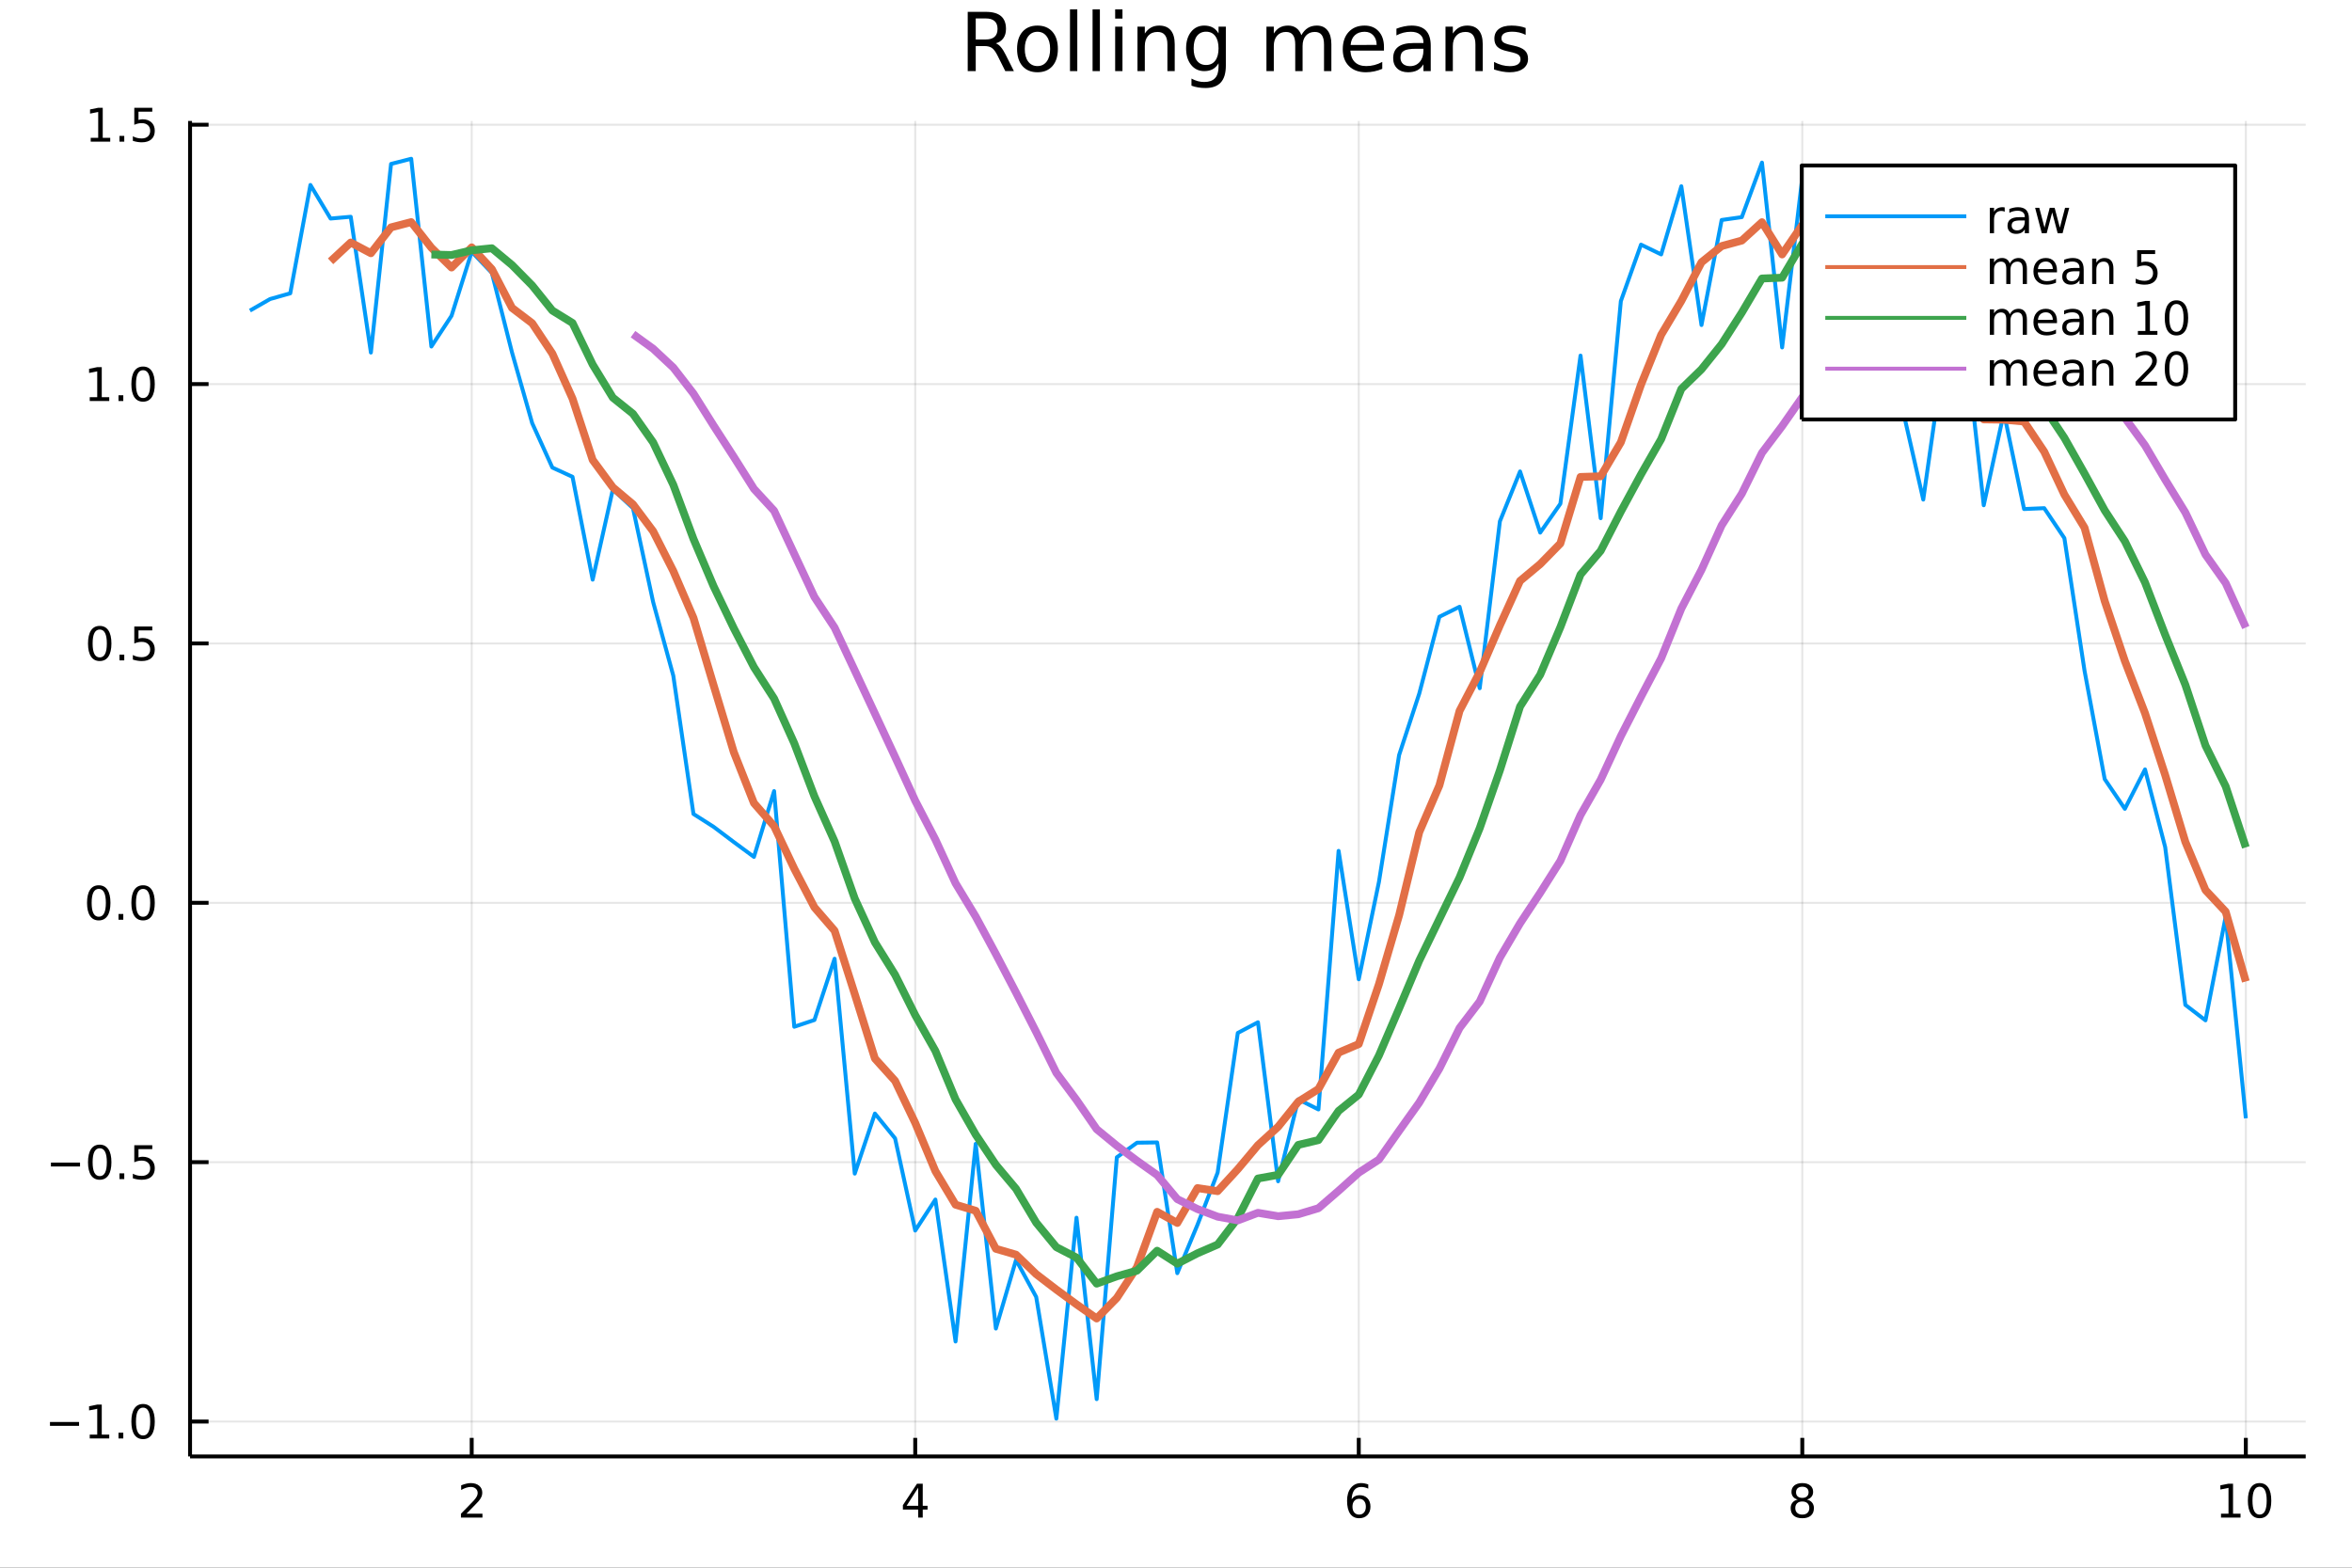 <?xml version="1.0" encoding="utf-8"?>
<svg xmlns="http://www.w3.org/2000/svg" xmlns:xlink="http://www.w3.org/1999/xlink" width="600" height="400" viewBox="0 0 2400 1600">
<rect x="0" y="0" width="2400" height="1600" fill="#333333" stroke="none"/>
<defs>
  <clipPath id="clip650">
    <rect x="0" y="0" width="2400" height="1600"/>
  </clipPath>
</defs>
<path clip-path="url(#clip650)" d="
M0 1600 L2400 1600 L2400 0 L0 0  Z
  " fill="#ffffff" fill-rule="evenodd" fill-opacity="1"/>
<defs>
  <clipPath id="clip651">
    <rect x="480" y="0" width="1681" height="1600"/>
  </clipPath>
</defs>
<path clip-path="url(#clip650)" d="
M193.936 1486.45 L2352.76 1486.45 L2352.76 123.472 L193.936 123.472  Z
  " fill="#ffffff" fill-rule="evenodd" fill-opacity="1"/>
<defs>
  <clipPath id="clip652">
    <rect x="193" y="123" width="2160" height="1364"/>
  </clipPath>
</defs>
<polyline clip-path="url(#clip652)" style="stroke:#000000; stroke-linecap:butt; stroke-linejoin:round; stroke-width:2; stroke-opacity:0.1; fill:none" points="
  481.326,1486.45 481.326,123.472 
  "/>
<polyline clip-path="url(#clip652)" style="stroke:#000000; stroke-linecap:butt; stroke-linejoin:round; stroke-width:2; stroke-opacity:0.1; fill:none" points="
  933.909,1486.45 933.909,123.472 
  "/>
<polyline clip-path="url(#clip652)" style="stroke:#000000; stroke-linecap:butt; stroke-linejoin:round; stroke-width:2; stroke-opacity:0.1; fill:none" points="
  1386.49,1486.45 1386.49,123.472 
  "/>
<polyline clip-path="url(#clip652)" style="stroke:#000000; stroke-linecap:butt; stroke-linejoin:round; stroke-width:2; stroke-opacity:0.1; fill:none" points="
  1839.07,1486.45 1839.07,123.472 
  "/>
<polyline clip-path="url(#clip652)" style="stroke:#000000; stroke-linecap:butt; stroke-linejoin:round; stroke-width:2; stroke-opacity:0.1; fill:none" points="
  2291.66,1486.45 2291.66,123.472 
  "/>
<polyline clip-path="url(#clip650)" style="stroke:#000000; stroke-linecap:butt; stroke-linejoin:round; stroke-width:4; stroke-opacity:1; fill:none" points="
  193.936,1486.45 2352.76,1486.45 
  "/>
<polyline clip-path="url(#clip650)" style="stroke:#000000; stroke-linecap:butt; stroke-linejoin:round; stroke-width:4; stroke-opacity:1; fill:none" points="
  481.326,1486.45 481.326,1467.55 
  "/>
<polyline clip-path="url(#clip650)" style="stroke:#000000; stroke-linecap:butt; stroke-linejoin:round; stroke-width:4; stroke-opacity:1; fill:none" points="
  933.909,1486.45 933.909,1467.55 
  "/>
<polyline clip-path="url(#clip650)" style="stroke:#000000; stroke-linecap:butt; stroke-linejoin:round; stroke-width:4; stroke-opacity:1; fill:none" points="
  1386.49,1486.45 1386.49,1467.55 
  "/>
<polyline clip-path="url(#clip650)" style="stroke:#000000; stroke-linecap:butt; stroke-linejoin:round; stroke-width:4; stroke-opacity:1; fill:none" points="
  1839.07,1486.45 1839.07,1467.55 
  "/>
<polyline clip-path="url(#clip650)" style="stroke:#000000; stroke-linecap:butt; stroke-linejoin:round; stroke-width:4; stroke-opacity:1; fill:none" points="
  2291.66,1486.45 2291.66,1467.55 
  "/>
<path clip-path="url(#clip650)" d="M475.979 1544.91 L492.298 1544.91 L492.298 1548.85 L470.354 1548.85 L470.354 1544.91 Q473.016 1542.16 477.599 1537.53 Q482.206 1532.88 483.386 1531.53 Q485.632 1529.01 486.511 1527.27 Q487.414 1525.51 487.414 1523.82 Q487.414 1521.07 485.47 1519.33 Q483.548 1517.6 480.446 1517.6 Q478.247 1517.6 475.794 1518.36 Q473.363 1519.13 470.585 1520.68 L470.585 1515.95 Q473.409 1514.82 475.863 1514.24 Q478.317 1513.66 480.354 1513.66 Q485.724 1513.66 488.919 1516.35 Q492.113 1519.03 492.113 1523.52 Q492.113 1525.65 491.303 1527.57 Q490.516 1529.47 488.409 1532.07 Q487.831 1532.74 484.729 1535.95 Q481.627 1539.15 475.979 1544.91 Z" fill="#000000" fill-rule="evenodd" fill-opacity="1" /><path clip-path="url(#clip650)" d="M936.918 1518.36 L925.113 1536.81 L936.918 1536.81 L936.918 1518.36 M935.691 1514.29 L941.571 1514.29 L941.571 1536.81 L946.501 1536.81 L946.501 1540.7 L941.571 1540.7 L941.571 1548.85 L936.918 1548.85 L936.918 1540.7 L921.316 1540.7 L921.316 1536.19 L935.691 1514.29 Z" fill="#000000" fill-rule="evenodd" fill-opacity="1" /><path clip-path="url(#clip650)" d="M1386.9 1529.7 Q1383.75 1529.7 1381.9 1531.86 Q1380.07 1534.01 1380.07 1537.76 Q1380.07 1541.49 1381.9 1543.66 Q1383.75 1545.82 1386.9 1545.82 Q1390.04 1545.82 1391.87 1543.66 Q1393.73 1541.49 1393.73 1537.76 Q1393.73 1534.01 1391.87 1531.86 Q1390.04 1529.7 1386.9 1529.7 M1396.18 1515.05 L1396.18 1519.31 Q1394.42 1518.48 1392.61 1518.04 Q1390.83 1517.6 1389.07 1517.6 Q1384.44 1517.6 1381.99 1520.72 Q1379.56 1523.85 1379.21 1530.17 Q1380.58 1528.15 1382.64 1527.09 Q1384.7 1526 1387.17 1526 Q1392.38 1526 1395.39 1529.17 Q1398.42 1532.32 1398.42 1537.76 Q1398.42 1543.08 1395.28 1546.3 Q1392.13 1549.52 1386.9 1549.52 Q1380.9 1549.52 1377.73 1544.94 Q1374.56 1540.33 1374.56 1531.6 Q1374.56 1523.41 1378.45 1518.55 Q1382.34 1513.66 1388.89 1513.66 Q1390.65 1513.66 1392.43 1514.01 Q1394.23 1514.36 1396.18 1515.05 Z" fill="#000000" fill-rule="evenodd" fill-opacity="1" /><path clip-path="url(#clip650)" d="M1839.07 1532.44 Q1835.74 1532.44 1833.82 1534.22 Q1831.92 1536 1831.92 1539.13 Q1831.92 1542.25 1833.82 1544.03 Q1835.74 1545.82 1839.07 1545.82 Q1842.41 1545.82 1844.33 1544.03 Q1846.25 1542.23 1846.25 1539.13 Q1846.25 1536 1844.33 1534.22 Q1842.43 1532.44 1839.07 1532.44 M1834.4 1530.45 Q1831.39 1529.7 1829.7 1527.64 Q1828.03 1525.58 1828.03 1522.62 Q1828.03 1518.48 1830.97 1516.07 Q1833.94 1513.66 1839.07 1513.66 Q1844.24 1513.66 1847.18 1516.07 Q1850.12 1518.48 1850.12 1522.62 Q1850.12 1525.58 1848.43 1527.64 Q1846.76 1529.7 1843.77 1530.45 Q1847.15 1531.23 1849.03 1533.52 Q1850.93 1535.82 1850.93 1539.13 Q1850.93 1544.15 1847.85 1546.83 Q1844.79 1549.52 1839.07 1549.52 Q1833.36 1549.52 1830.28 1546.83 Q1827.22 1544.15 1827.22 1539.13 Q1827.22 1535.82 1829.12 1533.52 Q1831.02 1531.23 1834.4 1530.45 M1832.69 1523.06 Q1832.69 1525.75 1834.35 1527.25 Q1836.04 1528.76 1839.07 1528.76 Q1842.08 1528.76 1843.77 1527.25 Q1845.49 1525.75 1845.49 1523.06 Q1845.49 1520.38 1843.77 1518.87 Q1842.08 1517.37 1839.07 1517.37 Q1836.04 1517.37 1834.35 1518.87 Q1832.69 1520.38 1832.69 1523.06 Z" fill="#000000" fill-rule="evenodd" fill-opacity="1" /><path clip-path="url(#clip650)" d="M2266.34 1544.91 L2273.98 1544.91 L2273.98 1518.55 L2265.67 1520.21 L2265.67 1515.95 L2273.94 1514.29 L2278.61 1514.29 L2278.61 1544.91 L2286.25 1544.91 L2286.25 1548.85 L2266.34 1548.85 L2266.34 1544.91 Z" fill="#000000" fill-rule="evenodd" fill-opacity="1" /><path clip-path="url(#clip650)" d="M2305.7 1517.37 Q2302.09 1517.37 2300.26 1520.93 Q2298.45 1524.47 2298.45 1531.6 Q2298.45 1538.71 2300.26 1542.27 Q2302.09 1545.82 2305.7 1545.82 Q2309.33 1545.82 2311.14 1542.27 Q2312.96 1538.71 2312.96 1531.6 Q2312.96 1524.47 2311.14 1520.93 Q2309.33 1517.37 2305.7 1517.37 M2305.7 1513.66 Q2311.51 1513.66 2314.56 1518.27 Q2317.64 1522.85 2317.64 1531.6 Q2317.64 1540.33 2314.56 1544.94 Q2311.51 1549.52 2305.7 1549.52 Q2299.89 1549.52 2296.81 1544.94 Q2293.75 1540.33 2293.75 1531.6 Q2293.75 1522.85 2296.81 1518.27 Q2299.89 1513.66 2305.7 1513.66 Z" fill="#000000" fill-rule="evenodd" fill-opacity="1" /><polyline clip-path="url(#clip652)" style="stroke:#000000; stroke-linecap:butt; stroke-linejoin:round; stroke-width:2; stroke-opacity:0.1; fill:none" points="
  193.936,1450.84 2352.76,1450.84 
  "/>
<polyline clip-path="url(#clip652)" style="stroke:#000000; stroke-linecap:butt; stroke-linejoin:round; stroke-width:2; stroke-opacity:0.1; fill:none" points="
  193.936,1186.13 2352.76,1186.13 
  "/>
<polyline clip-path="url(#clip652)" style="stroke:#000000; stroke-linecap:butt; stroke-linejoin:round; stroke-width:2; stroke-opacity:0.1; fill:none" points="
  193.936,921.425 2352.76,921.425 
  "/>
<polyline clip-path="url(#clip652)" style="stroke:#000000; stroke-linecap:butt; stroke-linejoin:round; stroke-width:2; stroke-opacity:0.1; fill:none" points="
  193.936,656.717 2352.76,656.717 
  "/>
<polyline clip-path="url(#clip652)" style="stroke:#000000; stroke-linecap:butt; stroke-linejoin:round; stroke-width:2; stroke-opacity:0.1; fill:none" points="
  193.936,392.009 2352.76,392.009 
  "/>
<polyline clip-path="url(#clip652)" style="stroke:#000000; stroke-linecap:butt; stroke-linejoin:round; stroke-width:2; stroke-opacity:0.1; fill:none" points="
  193.936,127.301 2352.76,127.301 
  "/>
<polyline clip-path="url(#clip650)" style="stroke:#000000; stroke-linecap:butt; stroke-linejoin:round; stroke-width:4; stroke-opacity:1; fill:none" points="
  193.936,1486.45 193.936,123.472 
  "/>
<polyline clip-path="url(#clip650)" style="stroke:#000000; stroke-linecap:butt; stroke-linejoin:round; stroke-width:4; stroke-opacity:1; fill:none" points="
  193.936,1450.84 212.834,1450.84 
  "/>
<polyline clip-path="url(#clip650)" style="stroke:#000000; stroke-linecap:butt; stroke-linejoin:round; stroke-width:4; stroke-opacity:1; fill:none" points="
  193.936,1186.13 212.834,1186.13 
  "/>
<polyline clip-path="url(#clip650)" style="stroke:#000000; stroke-linecap:butt; stroke-linejoin:round; stroke-width:4; stroke-opacity:1; fill:none" points="
  193.936,921.425 212.834,921.425 
  "/>
<polyline clip-path="url(#clip650)" style="stroke:#000000; stroke-linecap:butt; stroke-linejoin:round; stroke-width:4; stroke-opacity:1; fill:none" points="
  193.936,656.717 212.834,656.717 
  "/>
<polyline clip-path="url(#clip650)" style="stroke:#000000; stroke-linecap:butt; stroke-linejoin:round; stroke-width:4; stroke-opacity:1; fill:none" points="
  193.936,392.009 212.834,392.009 
  "/>
<polyline clip-path="url(#clip650)" style="stroke:#000000; stroke-linecap:butt; stroke-linejoin:round; stroke-width:4; stroke-opacity:1; fill:none" points="
  193.936,127.301 212.834,127.301 
  "/>
<path clip-path="url(#clip650)" d="M50.992 1451.29 L80.668 1451.29 L80.668 1455.23 L50.992 1455.23 L50.992 1451.29 Z" fill="#000000" fill-rule="evenodd" fill-opacity="1" /><path clip-path="url(#clip650)" d="M91.571 1464.19 L99.21 1464.19 L99.21 1437.82 L90.899 1439.49 L90.899 1435.23 L99.163 1433.56 L103.839 1433.56 L103.839 1464.19 L111.478 1464.19 L111.478 1468.12 L91.571 1468.12 L91.571 1464.19 Z" fill="#000000" fill-rule="evenodd" fill-opacity="1" /><path clip-path="url(#clip650)" d="M120.922 1462.24 L125.807 1462.24 L125.807 1468.12 L120.922 1468.12 L120.922 1462.24 Z" fill="#000000" fill-rule="evenodd" fill-opacity="1" /><path clip-path="url(#clip650)" d="M145.992 1436.64 Q142.381 1436.64 140.552 1440.2 Q138.746 1443.75 138.746 1450.88 Q138.746 1457.98 140.552 1461.55 Q142.381 1465.09 145.992 1465.09 Q149.626 1465.09 151.431 1461.55 Q153.26 1457.98 153.26 1450.88 Q153.26 1443.75 151.431 1440.2 Q149.626 1436.64 145.992 1436.64 M145.992 1432.94 Q151.802 1432.94 154.857 1437.54 Q157.936 1442.13 157.936 1450.88 Q157.936 1459.6 154.857 1464.21 Q151.802 1468.79 145.992 1468.79 Q140.181 1468.79 137.103 1464.21 Q134.047 1459.6 134.047 1450.88 Q134.047 1442.13 137.103 1437.54 Q140.181 1432.94 145.992 1432.94 Z" fill="#000000" fill-rule="evenodd" fill-opacity="1" /><path clip-path="url(#clip650)" d="M51.987 1186.58 L81.663 1186.58 L81.663 1190.52 L51.987 1190.52 L51.987 1186.58 Z" fill="#000000" fill-rule="evenodd" fill-opacity="1" /><path clip-path="url(#clip650)" d="M101.756 1171.93 Q98.145 1171.93 96.316 1175.5 Q94.51 1179.04 94.51 1186.17 Q94.51 1193.27 96.316 1196.84 Q98.145 1200.38 101.756 1200.38 Q105.39 1200.38 107.196 1196.84 Q109.024 1193.27 109.024 1186.17 Q109.024 1179.04 107.196 1175.5 Q105.39 1171.93 101.756 1171.93 M101.756 1168.23 Q107.566 1168.23 110.621 1172.83 Q113.7 1177.42 113.7 1186.17 Q113.7 1194.89 110.621 1199.5 Q107.566 1204.08 101.756 1204.08 Q95.946 1204.08 92.867 1199.5 Q89.811 1194.89 89.811 1186.17 Q89.811 1177.42 92.867 1172.83 Q95.946 1168.23 101.756 1168.23 Z" fill="#000000" fill-rule="evenodd" fill-opacity="1" /><path clip-path="url(#clip650)" d="M121.918 1197.53 L126.802 1197.53 L126.802 1203.41 L121.918 1203.41 L121.918 1197.53 Z" fill="#000000" fill-rule="evenodd" fill-opacity="1" /><path clip-path="url(#clip650)" d="M137.033 1168.85 L155.39 1168.85 L155.39 1172.79 L141.316 1172.79 L141.316 1181.26 Q142.334 1180.91 143.353 1180.75 Q144.371 1180.57 145.39 1180.57 Q151.177 1180.57 154.556 1183.74 Q157.936 1186.91 157.936 1192.33 Q157.936 1197.9 154.464 1201.01 Q150.992 1204.08 144.672 1204.08 Q142.496 1204.08 140.228 1203.71 Q137.982 1203.34 135.575 1202.6 L135.575 1197.9 Q137.658 1199.04 139.881 1199.59 Q142.103 1200.15 144.58 1200.15 Q148.584 1200.15 150.922 1198.04 Q153.26 1195.94 153.26 1192.33 Q153.26 1188.71 150.922 1186.61 Q148.584 1184.5 144.58 1184.5 Q142.705 1184.5 140.83 1184.92 Q138.978 1185.33 137.033 1186.21 L137.033 1168.85 Z" fill="#000000" fill-rule="evenodd" fill-opacity="1" /><path clip-path="url(#clip650)" d="M100.76 907.224 Q97.149 907.224 95.321 910.789 Q93.515 914.33 93.515 921.46 Q93.515 928.566 95.321 932.131 Q97.149 935.673 100.76 935.673 Q104.395 935.673 106.2 932.131 Q108.029 928.566 108.029 921.46 Q108.029 914.33 106.2 910.789 Q104.395 907.224 100.76 907.224 M100.76 903.52 Q106.571 903.52 109.626 908.127 Q112.705 912.71 112.705 921.46 Q112.705 930.187 109.626 934.793 Q106.571 939.376 100.76 939.376 Q94.95 939.376 91.871 934.793 Q88.816 930.187 88.816 921.46 Q88.816 912.71 91.871 908.127 Q94.95 903.52 100.76 903.52 Z" fill="#000000" fill-rule="evenodd" fill-opacity="1" /><path clip-path="url(#clip650)" d="M120.922 932.826 L125.807 932.826 L125.807 938.705 L120.922 938.705 L120.922 932.826 Z" fill="#000000" fill-rule="evenodd" fill-opacity="1" /><path clip-path="url(#clip650)" d="M145.992 907.224 Q142.381 907.224 140.552 910.789 Q138.746 914.33 138.746 921.46 Q138.746 928.566 140.552 932.131 Q142.381 935.673 145.992 935.673 Q149.626 935.673 151.431 932.131 Q153.26 928.566 153.26 921.46 Q153.26 914.33 151.431 910.789 Q149.626 907.224 145.992 907.224 M145.992 903.52 Q151.802 903.52 154.857 908.127 Q157.936 912.71 157.936 921.46 Q157.936 930.187 154.857 934.793 Q151.802 939.376 145.992 939.376 Q140.181 939.376 137.103 934.793 Q134.047 930.187 134.047 921.46 Q134.047 912.71 137.103 908.127 Q140.181 903.52 145.992 903.52 Z" fill="#000000" fill-rule="evenodd" fill-opacity="1" /><path clip-path="url(#clip650)" d="M101.756 642.516 Q98.145 642.516 96.316 646.081 Q94.51 649.622 94.51 656.752 Q94.51 663.858 96.316 667.423 Q98.145 670.965 101.756 670.965 Q105.39 670.965 107.196 667.423 Q109.024 663.858 109.024 656.752 Q109.024 649.622 107.196 646.081 Q105.39 642.516 101.756 642.516 M101.756 638.812 Q107.566 638.812 110.621 643.418 Q113.7 648.002 113.7 656.752 Q113.7 665.479 110.621 670.085 Q107.566 674.668 101.756 674.668 Q95.946 674.668 92.867 670.085 Q89.811 665.479 89.811 656.752 Q89.811 648.002 92.867 643.418 Q95.946 638.812 101.756 638.812 Z" fill="#000000" fill-rule="evenodd" fill-opacity="1" /><path clip-path="url(#clip650)" d="M121.918 668.117 L126.802 668.117 L126.802 673.997 L121.918 673.997 L121.918 668.117 Z" fill="#000000" fill-rule="evenodd" fill-opacity="1" /><path clip-path="url(#clip650)" d="M137.033 639.437 L155.39 639.437 L155.39 643.372 L141.316 643.372 L141.316 651.844 Q142.334 651.497 143.353 651.335 Q144.371 651.15 145.39 651.15 Q151.177 651.15 154.556 654.321 Q157.936 657.492 157.936 662.909 Q157.936 668.488 154.464 671.59 Q150.992 674.668 144.672 674.668 Q142.496 674.668 140.228 674.298 Q137.982 673.928 135.575 673.187 L135.575 668.488 Q137.658 669.622 139.881 670.178 Q142.103 670.733 144.58 670.733 Q148.584 670.733 150.922 668.627 Q153.26 666.52 153.26 662.909 Q153.26 659.298 150.922 657.192 Q148.584 655.085 144.58 655.085 Q142.705 655.085 140.83 655.502 Q138.978 655.918 137.033 656.798 L137.033 639.437 Z" fill="#000000" fill-rule="evenodd" fill-opacity="1" /><path clip-path="url(#clip650)" d="M91.571 405.354 L99.21 405.354 L99.21 378.988 L90.899 380.655 L90.899 376.396 L99.163 374.729 L103.839 374.729 L103.839 405.354 L111.478 405.354 L111.478 409.289 L91.571 409.289 L91.571 405.354 Z" fill="#000000" fill-rule="evenodd" fill-opacity="1" /><path clip-path="url(#clip650)" d="M120.922 403.409 L125.807 403.409 L125.807 409.289 L120.922 409.289 L120.922 403.409 Z" fill="#000000" fill-rule="evenodd" fill-opacity="1" /><path clip-path="url(#clip650)" d="M145.992 377.808 Q142.381 377.808 140.552 381.372 Q138.746 384.914 138.746 392.044 Q138.746 399.15 140.552 402.715 Q142.381 406.256 145.992 406.256 Q149.626 406.256 151.431 402.715 Q153.26 399.15 153.26 392.044 Q153.26 384.914 151.431 381.372 Q149.626 377.808 145.992 377.808 M145.992 374.104 Q151.802 374.104 154.857 378.71 Q157.936 383.294 157.936 392.044 Q157.936 400.77 154.857 405.377 Q151.802 409.96 145.992 409.96 Q140.181 409.96 137.103 405.377 Q134.047 400.77 134.047 392.044 Q134.047 383.294 137.103 378.71 Q140.181 374.104 145.992 374.104 Z" fill="#000000" fill-rule="evenodd" fill-opacity="1" /><path clip-path="url(#clip650)" d="M92.566 140.646 L100.205 140.646 L100.205 114.28 L91.895 115.947 L91.895 111.687 L100.159 110.021 L104.834 110.021 L104.834 140.646 L112.473 140.646 L112.473 144.581 L92.566 144.581 L92.566 140.646 Z" fill="#000000" fill-rule="evenodd" fill-opacity="1" /><path clip-path="url(#clip650)" d="M121.918 138.701 L126.802 138.701 L126.802 144.581 L121.918 144.581 L121.918 138.701 Z" fill="#000000" fill-rule="evenodd" fill-opacity="1" /><path clip-path="url(#clip650)" d="M137.033 110.021 L155.39 110.021 L155.39 113.956 L141.316 113.956 L141.316 122.428 Q142.334 122.081 143.353 121.919 Q144.371 121.734 145.39 121.734 Q151.177 121.734 154.556 124.905 Q157.936 128.076 157.936 133.493 Q157.936 139.072 154.464 142.173 Q150.992 145.252 144.672 145.252 Q142.496 145.252 140.228 144.882 Q137.982 144.511 135.575 143.771 L135.575 139.072 Q137.658 140.206 139.881 140.761 Q142.103 141.317 144.58 141.317 Q148.584 141.317 150.922 139.21 Q153.26 137.104 153.26 133.493 Q153.26 129.882 150.922 127.775 Q148.584 125.669 144.58 125.669 Q142.705 125.669 140.83 126.085 Q138.978 126.502 137.033 127.382 L137.033 110.021 Z" fill="#000000" fill-rule="evenodd" fill-opacity="1" /><path clip-path="url(#clip650)" d="M1016.15 44.22 Q1018.79 45.111 1021.26 48.028 Q1023.77 50.944 1026.28 56.048 L1034.59 72.576 L1025.8 72.576 L1018.06 57.061 Q1015.06 50.985 1012.22 49 Q1009.43 47.015 1004.57 47.015 L995.656 47.015 L995.656 72.576 L987.474 72.576 L987.474 12.096 L1005.95 12.096 Q1016.32 12.096 1021.42 16.43 Q1026.52 20.765 1026.52 29.515 Q1026.52 35.227 1023.85 38.994 Q1021.22 42.761 1016.15 44.22 M995.656 18.82 L995.656 40.29 L1005.95 40.29 Q1011.86 40.29 1014.86 37.576 Q1017.9 34.822 1017.9 29.515 Q1017.9 24.208 1014.86 21.535 Q1011.86 18.82 1005.95 18.82 L995.656 18.82 Z" fill="#000000" fill-rule="evenodd" fill-opacity="1" /><path clip-path="url(#clip650)" d="M1058.65 32.431 Q1052.65 32.431 1049.17 37.131 Q1045.69 41.789 1045.69 49.931 Q1045.69 58.074 1049.13 62.773 Q1052.61 67.431 1058.65 67.431 Q1064.6 67.431 1068.09 62.732 Q1071.57 58.033 1071.57 49.931 Q1071.57 41.87 1068.09 37.171 Q1064.6 32.431 1058.65 32.431 M1058.65 26.112 Q1068.37 26.112 1073.92 32.431 Q1079.47 38.751 1079.47 49.931 Q1079.47 61.071 1073.92 67.431 Q1068.37 73.751 1058.65 73.751 Q1048.89 73.751 1043.34 67.431 Q1037.83 61.071 1037.83 49.931 Q1037.83 38.751 1043.34 32.431 Q1048.89 26.112 1058.65 26.112 Z" fill="#000000" fill-rule="evenodd" fill-opacity="1" /><path clip-path="url(#clip650)" d="M1091.82 9.544 L1099.28 9.544 L1099.28 72.576 L1091.82 72.576 L1091.82 9.544 Z" fill="#000000" fill-rule="evenodd" fill-opacity="1" /><path clip-path="url(#clip650)" d="M1114.87 9.544 L1122.33 9.544 L1122.33 72.576 L1114.87 72.576 L1114.87 9.544 Z" fill="#000000" fill-rule="evenodd" fill-opacity="1" /><path clip-path="url(#clip650)" d="M1137.92 27.206 L1145.38 27.206 L1145.38 72.576 L1137.92 72.576 L1137.92 27.206 M1137.92 9.544 L1145.38 9.544 L1145.38 18.983 L1137.92 18.983 L1137.92 9.544 Z" fill="#000000" fill-rule="evenodd" fill-opacity="1" /><path clip-path="url(#clip650)" d="M1198.69 45.192 L1198.69 72.576 L1191.23 72.576 L1191.23 45.435 Q1191.23 38.994 1188.72 35.794 Q1186.21 32.594 1181.19 32.594 Q1175.15 32.594 1171.67 36.442 Q1168.18 40.29 1168.18 46.934 L1168.18 72.576 L1160.69 72.576 L1160.69 27.206 L1168.18 27.206 L1168.18 34.254 Q1170.86 30.163 1174.46 28.138 Q1178.11 26.112 1182.85 26.112 Q1190.67 26.112 1194.68 30.973 Q1198.69 35.794 1198.69 45.192 Z" fill="#000000" fill-rule="evenodd" fill-opacity="1" /><path clip-path="url(#clip650)" d="M1243.41 49.364 Q1243.41 41.263 1240.05 36.806 Q1236.73 32.35 1230.69 32.35 Q1224.69 32.35 1221.33 36.806 Q1218.01 41.263 1218.01 49.364 Q1218.01 57.426 1221.33 61.882 Q1224.69 66.338 1230.69 66.338 Q1236.73 66.338 1240.05 61.882 Q1243.41 57.426 1243.41 49.364 M1250.86 66.945 Q1250.86 78.531 1245.72 84.162 Q1240.57 89.833 1229.96 89.833 Q1226.03 89.833 1222.55 89.225 Q1219.06 88.658 1215.78 87.443 L1215.78 80.192 Q1219.06 81.974 1222.26 82.825 Q1225.46 83.675 1228.79 83.675 Q1236.12 83.675 1239.76 79.827 Q1243.41 76.019 1243.41 68.282 L1243.41 64.596 Q1241.1 68.606 1237.5 70.591 Q1233.89 72.576 1228.87 72.576 Q1220.52 72.576 1215.42 66.216 Q1210.31 59.856 1210.31 49.364 Q1210.31 38.832 1215.42 32.472 Q1220.52 26.112 1228.87 26.112 Q1233.89 26.112 1237.5 28.097 Q1241.1 30.082 1243.41 34.092 L1243.41 27.206 L1250.86 27.206 L1250.86 66.945 Z" fill="#000000" fill-rule="evenodd" fill-opacity="1" /><path clip-path="url(#clip650)" d="M1327.91 35.915 Q1330.71 30.892 1334.6 28.502 Q1338.48 26.112 1343.75 26.112 Q1350.84 26.112 1354.69 31.095 Q1358.54 36.037 1358.54 45.192 L1358.54 72.576 L1351.04 72.576 L1351.04 45.435 Q1351.04 38.913 1348.73 35.753 Q1346.42 32.594 1341.68 32.594 Q1335.89 32.594 1332.53 36.442 Q1329.17 40.29 1329.17 46.934 L1329.17 72.576 L1321.67 72.576 L1321.67 45.435 Q1321.67 38.873 1319.36 35.753 Q1317.06 32.594 1312.23 32.594 Q1306.52 32.594 1303.16 36.482 Q1299.8 40.331 1299.8 46.934 L1299.8 72.576 L1292.3 72.576 L1292.3 27.206 L1299.8 27.206 L1299.8 34.254 Q1302.35 30.082 1305.92 28.097 Q1309.48 26.112 1314.38 26.112 Q1319.32 26.112 1322.77 28.624 Q1326.25 31.135 1327.91 35.915 Z" fill="#000000" fill-rule="evenodd" fill-opacity="1" /><path clip-path="url(#clip650)" d="M1412.21 48.028 L1412.21 51.673 L1377.94 51.673 Q1378.43 59.37 1382.56 63.421 Q1386.73 67.431 1394.14 67.431 Q1398.44 67.431 1402.45 66.378 Q1406.5 65.325 1410.47 63.218 L1410.47 70.267 Q1406.46 71.968 1402.25 72.86 Q1398.03 73.751 1393.7 73.751 Q1382.84 73.751 1376.48 67.431 Q1370.16 61.112 1370.16 50.337 Q1370.16 39.197 1376.16 32.675 Q1382.19 26.112 1392.4 26.112 Q1401.56 26.112 1406.86 32.026 Q1412.21 37.9 1412.21 48.028 M1404.76 45.84 Q1404.68 39.723 1401.31 36.077 Q1397.99 32.431 1392.48 32.431 Q1386.24 32.431 1382.48 35.956 Q1378.75 39.48 1378.18 45.88 L1404.76 45.84 Z" fill="#000000" fill-rule="evenodd" fill-opacity="1" /><path clip-path="url(#clip650)" d="M1445.06 49.769 Q1436.03 49.769 1432.55 51.835 Q1429.06 53.901 1429.06 58.884 Q1429.06 62.854 1431.66 65.203 Q1434.29 67.512 1438.78 67.512 Q1444.98 67.512 1448.71 63.137 Q1452.48 58.722 1452.48 51.43 L1452.48 49.769 L1445.06 49.769 M1459.93 46.691 L1459.93 72.576 L1452.48 72.576 L1452.48 65.689 Q1449.92 69.821 1446.12 71.806 Q1442.31 73.751 1436.8 73.751 Q1429.83 73.751 1425.7 69.862 Q1421.61 65.933 1421.61 59.37 Q1421.61 51.714 1426.71 47.825 Q1431.86 43.936 1442.03 43.936 L1452.48 43.936 L1452.48 43.207 Q1452.48 38.062 1449.07 35.267 Q1445.71 32.431 1439.6 32.431 Q1435.71 32.431 1432.02 33.363 Q1428.33 34.295 1424.93 36.158 L1424.93 29.272 Q1429.02 27.692 1432.87 26.922 Q1436.72 26.112 1440.36 26.112 Q1450.21 26.112 1455.07 31.216 Q1459.93 36.32 1459.93 46.691 Z" fill="#000000" fill-rule="evenodd" fill-opacity="1" /><path clip-path="url(#clip650)" d="M1513 45.192 L1513 72.576 L1505.54 72.576 L1505.54 45.435 Q1505.54 38.994 1503.03 35.794 Q1500.52 32.594 1495.5 32.594 Q1489.46 32.594 1485.98 36.442 Q1482.49 40.29 1482.49 46.934 L1482.49 72.576 L1475 72.576 L1475 27.206 L1482.49 27.206 L1482.49 34.254 Q1485.17 30.163 1488.77 28.138 Q1492.42 26.112 1497.16 26.112 Q1504.98 26.112 1508.99 30.973 Q1513 35.794 1513 45.192 Z" fill="#000000" fill-rule="evenodd" fill-opacity="1" /><path clip-path="url(#clip650)" d="M1556.79 28.543 L1556.79 35.591 Q1553.63 33.971 1550.23 33.161 Q1546.82 32.35 1543.18 32.35 Q1537.63 32.35 1534.83 34.052 Q1532.08 35.753 1532.08 39.156 Q1532.08 41.749 1534.06 43.248 Q1536.05 44.706 1542.04 46.043 L1544.59 46.61 Q1552.53 48.311 1555.86 51.43 Q1559.22 54.509 1559.22 60.059 Q1559.22 66.378 1554.2 70.064 Q1549.21 73.751 1540.46 73.751 Q1536.82 73.751 1532.85 73.022 Q1528.92 72.333 1524.54 70.915 L1524.54 63.218 Q1528.67 65.365 1532.68 66.459 Q1536.7 67.512 1540.62 67.512 Q1545.89 67.512 1548.73 65.73 Q1551.56 63.907 1551.56 60.626 Q1551.56 57.588 1549.5 55.967 Q1547.47 54.347 1540.54 52.848 L1537.95 52.24 Q1531.02 50.782 1527.95 47.785 Q1524.87 44.746 1524.87 39.48 Q1524.87 33.08 1529.4 29.596 Q1533.94 26.112 1542.29 26.112 Q1546.42 26.112 1550.06 26.72 Q1553.71 27.327 1556.79 28.543 Z" fill="#000000" fill-rule="evenodd" fill-opacity="1" /><polyline clip-path="url(#clip652)" style="stroke:#009af9; stroke-linecap:butt; stroke-linejoin:round; stroke-width:4; stroke-opacity:1; fill:none" points="
  255.035,317.009 275.607,305.201 296.179,299.362 316.751,188.782 337.322,223.046 357.894,221.24 378.466,359.812 399.038,167.309 419.61,162.047 440.182,353.657 
  460.754,322.286 481.326,257.003 501.898,278.527 522.47,359.764 543.042,431.87 563.614,477.182 584.186,486.651 604.758,591.588 625.33,499.591 645.902,518.673 
  666.474,614.483 687.046,689.66 707.617,830.743 728.189,843.868 748.761,859.384 769.333,874.548 789.905,807.403 810.477,1047.92 831.049,1041.03 851.621,978.489 
  872.193,1197.8 892.765,1136.5 913.337,1161.79 933.909,1255.91 954.481,1224.27 975.053,1369.15 995.625,1167.43 1016.2,1355.94 1036.77,1285.93 1057.34,1323.67 
  1077.91,1447.87 1098.48,1242.8 1119.06,1427.98 1139.63,1181.16 1160.2,1166.25 1180.77,1165.98 1201.34,1299.42 1221.92,1250.05 1242.49,1196.78 1263.06,1054.24 
  1283.63,1043.34 1304.2,1205.63 1324.78,1122.03 1345.35,1132.32 1365.92,868.418 1386.49,999.484 1407.06,900.197 1427.64,770.674 1448.21,707.927 1468.78,629.475 
  1489.35,619.273 1509.92,702.401 1530.5,532.085 1551.07,481.163 1571.64,543.593 1592.21,514.132 1612.78,362.91 1633.35,528.878 1653.93,307.338 1674.5,249.684 
  1695.07,259.652 1715.64,190.085 1736.21,331.746 1756.79,224.519 1777.36,221.603 1797.93,165.953 1818.5,354.597 1839.07,181.451 1859.65,354.118 1880.22,235.274 
  1900.79,240.852 1921.36,320.167 1941.93,419.644 1962.51,509.886 1983.08,364.779 2003.65,330.191 2024.22,515.67 2044.79,421.006 2065.37,519.528 2085.94,518.644 
  2106.51,549.226 2127.08,684.581 2147.65,795.158 2168.23,825.491 2188.8,785.269 2209.37,864.6 2229.94,1025.59 2250.51,1041.37 2271.09,935.592 2291.66,1141.36 
  
  "/>
<polyline clip-path="url(#clip652)" style="stroke:#e26f46; stroke-linecap:butt; stroke-linejoin:round; stroke-width:8; stroke-opacity:1; fill:none" points="
  337.322,266.68 357.894,247.526 378.466,258.449 399.038,232.038 419.61,226.691 440.182,252.813 460.754,273.022 481.326,252.46 501.898,274.704 522.47,314.247 
  543.042,329.89 563.614,360.869 584.186,406.799 604.758,469.411 625.33,497.376 645.902,514.737 666.474,542.197 687.046,582.799 707.617,630.63 728.189,699.485 
  748.761,767.627 769.333,819.641 789.905,843.189 810.477,886.624 831.049,926.056 851.621,949.877 872.193,1014.53 892.765,1080.35 913.337,1103.12 933.909,1146.1 
  954.481,1195.25 975.053,1229.52 995.625,1235.71 1016.2,1274.54 1036.77,1280.54 1057.34,1300.43 1077.91,1316.17 1098.48,1331.24 1119.06,1345.65 1139.63,1324.7 
  1160.2,1293.21 1180.77,1236.83 1201.34,1248.16 1221.92,1212.57 1242.49,1215.7 1263.06,1193.29 1283.63,1168.77 1304.2,1150.01 1324.78,1124.4 1345.35,1111.51 
  1365.92,1074.35 1386.49,1065.58 1407.06,1004.49 1427.64,934.219 1448.21,849.34 1468.78,801.551 1489.35,725.509 1509.92,685.95 1530.5,638.232 1551.07,592.879 
  1571.64,575.703 1592.21,554.675 1612.78,486.777 1633.35,486.135 1653.93,451.37 1674.5,392.589 1695.07,341.693 1715.64,307.128 1736.21,267.701 1756.79,251.137 
  1777.36,245.521 1797.93,226.781 1818.5,259.684 1839.07,229.625 1859.65,255.545 1880.22,258.279 1900.79,273.258 1921.36,266.373 1941.93,314.011 1962.51,345.165 
  1983.08,371.066 2003.65,388.934 2024.22,428.034 2044.79,428.306 2065.37,430.235 2085.94,461.008 2106.51,504.815 2127.08,538.597 2147.65,613.427 2168.23,674.62 
  2188.8,727.945 2209.37,791.02 2229.94,859.222 2250.51,908.464 2271.09,930.484 2291.66,1001.7 
  "/>
<polyline clip-path="url(#clip652)" style="stroke:#3da44d; stroke-linecap:butt; stroke-linejoin:round; stroke-width:8; stroke-opacity:1; fill:none" points="
  440.182,259.747 460.754,260.274 481.326,255.454 501.898,253.371 522.47,270.469 543.042,291.351 563.614,316.946 584.186,329.63 604.758,372.057 625.33,405.812 
  645.902,422.314 666.474,451.533 687.046,494.799 707.617,550.02 728.189,598.431 748.761,641.182 769.333,680.919 789.905,712.994 810.477,758.627 831.049,812.771 
  851.621,858.752 872.193,917.084 892.765,961.769 913.337,994.873 933.909,1036.08 954.481,1072.57 975.053,1122.03 995.625,1158.03 1016.2,1188.83 1036.77,1213.32 
  1057.34,1247.84 1077.91,1272.85 1098.48,1283.48 1119.06,1310.1 1139.63,1302.62 1160.2,1296.82 1180.77,1276.5 1201.34,1289.7 1221.92,1279.11 1242.49,1270.2 
  1263.06,1243.25 1283.63,1202.8 1304.2,1199.08 1324.78,1168.49 1345.35,1163.6 1365.92,1133.82 1386.49,1117.17 1407.06,1077.25 1427.64,1029.31 1448.21,980.427 
  1468.78,937.951 1489.35,895.544 1509.92,845.22 1530.5,786.226 1551.07,721.11 1571.64,688.627 1592.21,640.092 1612.78,586.363 1633.35,562.184 1653.93,522.125 
  1674.5,484.146 1695.07,448.184 1715.64,396.952 1736.21,376.918 1756.79,351.254 1777.36,319.055 1797.93,284.237 1818.5,283.406 1839.07,248.663 1859.65,253.341 
  1880.22,251.9 1900.79,250.02 1921.36,263.028 1941.93,271.818 1962.51,300.355 1983.08,314.672 2003.65,331.096 2024.22,347.203 2044.79,371.159 2065.37,387.7 
  2085.94,416.037 2106.51,446.874 2127.08,483.315 2147.65,520.867 2168.23,552.427 2188.8,594.476 2209.37,647.917 2229.94,698.909 2250.51,760.946 2271.09,802.552 
  2291.66,864.823 
  "/>
<polyline clip-path="url(#clip652)" style="stroke:#c271d2; stroke-linecap:butt; stroke-linejoin:round; stroke-width:8; stroke-opacity:1; fill:none" points="
  645.902,341.03 666.474,355.904 687.046,375.127 707.617,401.696 728.189,434.45 748.761,466.267 769.333,498.932 789.905,521.312 810.477,565.342 831.049,609.291 
  851.621,640.533 872.193,684.309 892.765,728.284 913.337,772.447 933.909,817.254 954.481,856.874 975.053,901.472 995.625,935.511 1016.2,973.729 1036.77,1013.05 
  1057.34,1053.3 1077.91,1094.97 1098.48,1122.62 1119.06,1152.48 1139.63,1169.35 1160.2,1184.69 1180.77,1199.26 1201.34,1223.86 1221.92,1233.97 1242.49,1241.76 
  1263.06,1245.55 1283.63,1237.82 1304.2,1241.28 1324.78,1239.29 1345.35,1233.11 1365.92,1215.32 1386.49,1196.84 1407.06,1183.48 1427.64,1154.21 1448.21,1125.31 
  1468.78,1090.6 1489.35,1049.17 1509.92,1022.15 1530.5,977.357 1551.07,942.357 1571.64,911.224 1592.21,878.632 1612.78,831.807 1633.35,795.748 1653.93,751.276 
  1674.5,711.048 1695.07,671.864 1715.64,621.086 1736.21,581.572 1756.79,536.182 1777.36,503.841 1797.93,462.164 1818.5,434.884 1839.07,405.423 1859.65,387.733 
  1880.22,368.023 1900.79,349.102 1921.36,329.99 1941.93,324.368 1962.51,325.804 1983.08,316.864 2003.65,307.666 2024.22,315.304 2044.79,309.911 2065.37,320.52 
  2085.94,333.968 2106.51,348.447 2127.08,373.172 2147.65,396.342 2168.23,426.391 2188.8,454.574 2209.37,489.507 2229.94,523.056 2250.51,566.052 2271.09,595.126 
  2291.66,640.43 
  "/>
<path clip-path="url(#clip650)" d="
M1838.54 428.105 L2280.8 428.105 L2280.8 168.905 L1838.54 168.905  Z
  " fill="#ffffff" fill-rule="evenodd" fill-opacity="1"/>
<polyline clip-path="url(#clip650)" style="stroke:#000000; stroke-linecap:butt; stroke-linejoin:round; stroke-width:4; stroke-opacity:1; fill:none" points="
  1838.54,428.105 2280.8,428.105 2280.8,168.905 1838.54,168.905 1838.54,428.105 
  "/>
<polyline clip-path="url(#clip650)" style="stroke:#009af9; stroke-linecap:butt; stroke-linejoin:round; stroke-width:4; stroke-opacity:1; fill:none" points="
  1862.53,220.745 2006.45,220.745 
  "/>
<path clip-path="url(#clip650)" d="M2045.62 216.08 Q2044.91 215.664 2044.05 215.478 Q2043.22 215.27 2042.2 215.27 Q2038.59 215.27 2036.64 217.631 Q2034.72 219.969 2034.72 224.367 L2034.72 238.025 L2030.44 238.025 L2030.44 212.099 L2034.72 212.099 L2034.72 216.127 Q2036.06 213.766 2038.22 212.631 Q2040.37 211.474 2043.45 211.474 Q2043.89 211.474 2044.42 211.543 Q2044.95 211.59 2045.6 211.705 L2045.62 216.08 Z" fill="#000000" fill-rule="evenodd" fill-opacity="1" /><path clip-path="url(#clip650)" d="M2061.87 224.992 Q2056.71 224.992 2054.72 226.173 Q2052.73 227.353 2052.73 230.201 Q2052.73 232.469 2054.21 233.812 Q2055.72 235.131 2058.29 235.131 Q2061.83 235.131 2063.96 232.631 Q2066.11 230.108 2066.11 225.941 L2066.11 224.992 L2061.87 224.992 M2070.37 223.233 L2070.37 238.025 L2066.11 238.025 L2066.11 234.089 Q2064.65 236.451 2062.48 237.585 Q2060.3 238.696 2057.15 238.696 Q2053.17 238.696 2050.81 236.474 Q2048.47 234.228 2048.47 230.478 Q2048.47 226.103 2051.39 223.881 Q2054.33 221.659 2060.14 221.659 L2066.11 221.659 L2066.11 221.242 Q2066.11 218.303 2064.16 216.705 Q2062.24 215.085 2058.75 215.085 Q2056.53 215.085 2054.42 215.617 Q2052.31 216.15 2050.37 217.215 L2050.37 213.279 Q2052.71 212.377 2054.91 211.937 Q2057.1 211.474 2059.19 211.474 Q2064.81 211.474 2067.59 214.391 Q2070.37 217.307 2070.37 223.233 Z" fill="#000000" fill-rule="evenodd" fill-opacity="1" /><path clip-path="url(#clip650)" d="M2076.66 212.099 L2080.92 212.099 L2086.25 232.33 L2091.55 212.099 L2096.57 212.099 L2101.9 232.33 L2107.2 212.099 L2111.46 212.099 L2104.67 238.025 L2099.65 238.025 L2094.07 216.775 L2088.47 238.025 L2083.45 238.025 L2076.66 212.099 Z" fill="#000000" fill-rule="evenodd" fill-opacity="1" /><polyline clip-path="url(#clip650)" style="stroke:#e26f46; stroke-linecap:butt; stroke-linejoin:round; stroke-width:4; stroke-opacity:1; fill:none" points="
  1862.53,272.585 2006.45,272.585 
  "/>
<path clip-path="url(#clip650)" d="M2050.79 268.916 Q2052.38 266.045 2054.6 264.68 Q2056.83 263.314 2059.84 263.314 Q2063.89 263.314 2066.09 266.161 Q2068.29 268.985 2068.29 274.217 L2068.29 289.865 L2064 289.865 L2064 274.355 Q2064 270.629 2062.68 268.823 Q2061.36 267.018 2058.66 267.018 Q2055.35 267.018 2053.42 269.217 Q2051.5 271.416 2051.5 275.212 L2051.5 289.865 L2047.22 289.865 L2047.22 274.355 Q2047.22 270.605 2045.9 268.823 Q2044.58 267.018 2041.83 267.018 Q2038.56 267.018 2036.64 269.24 Q2034.72 271.439 2034.72 275.212 L2034.72 289.865 L2030.44 289.865 L2030.44 263.939 L2034.72 263.939 L2034.72 267.967 Q2036.18 265.582 2038.22 264.448 Q2040.25 263.314 2043.05 263.314 Q2045.88 263.314 2047.85 264.749 Q2049.84 266.184 2050.79 268.916 Z" fill="#000000" fill-rule="evenodd" fill-opacity="1" /><path clip-path="url(#clip650)" d="M2098.96 275.837 L2098.96 277.92 L2079.37 277.92 Q2079.65 282.318 2082.01 284.633 Q2084.4 286.925 2088.63 286.925 Q2091.09 286.925 2093.38 286.323 Q2095.69 285.721 2097.96 284.517 L2097.96 288.545 Q2095.67 289.517 2093.26 290.027 Q2090.85 290.536 2088.38 290.536 Q2082.17 290.536 2078.54 286.925 Q2074.93 283.314 2074.93 277.156 Q2074.93 270.791 2078.35 267.064 Q2081.8 263.314 2087.64 263.314 Q2092.87 263.314 2095.9 266.693 Q2098.96 270.05 2098.96 275.837 M2094.7 274.587 Q2094.65 271.092 2092.73 269.008 Q2090.83 266.925 2087.68 266.925 Q2084.12 266.925 2081.97 268.939 Q2079.84 270.953 2079.51 274.61 L2094.7 274.587 Z" fill="#000000" fill-rule="evenodd" fill-opacity="1" /><path clip-path="url(#clip650)" d="M2117.73 276.832 Q2112.57 276.832 2110.58 278.013 Q2108.59 279.193 2108.59 282.041 Q2108.59 284.309 2110.07 285.652 Q2111.57 286.971 2114.14 286.971 Q2117.68 286.971 2119.81 284.471 Q2121.97 281.948 2121.97 277.781 L2121.97 276.832 L2117.73 276.832 M2126.22 275.073 L2126.22 289.865 L2121.97 289.865 L2121.97 285.929 Q2120.51 288.291 2118.33 289.425 Q2116.16 290.536 2113.01 290.536 Q2109.03 290.536 2106.66 288.314 Q2104.33 286.068 2104.33 282.318 Q2104.33 277.943 2107.24 275.721 Q2110.18 273.499 2115.99 273.499 L2121.97 273.499 L2121.97 273.082 Q2121.97 270.143 2120.02 268.545 Q2118.1 266.925 2114.6 266.925 Q2112.38 266.925 2110.28 267.457 Q2108.17 267.99 2106.22 269.055 L2106.22 265.119 Q2108.56 264.217 2110.76 263.777 Q2112.96 263.314 2115.04 263.314 Q2120.67 263.314 2123.45 266.231 Q2126.22 269.147 2126.22 275.073 Z" fill="#000000" fill-rule="evenodd" fill-opacity="1" /><path clip-path="url(#clip650)" d="M2156.55 274.217 L2156.55 289.865 L2152.29 289.865 L2152.29 274.355 Q2152.29 270.675 2150.85 268.846 Q2149.42 267.018 2146.55 267.018 Q2143.1 267.018 2141.11 269.217 Q2139.12 271.416 2139.12 275.212 L2139.12 289.865 L2134.84 289.865 L2134.84 263.939 L2139.12 263.939 L2139.12 267.967 Q2140.65 265.629 2142.71 264.471 Q2144.79 263.314 2147.5 263.314 Q2151.97 263.314 2154.26 266.092 Q2156.55 268.846 2156.55 274.217 Z" fill="#000000" fill-rule="evenodd" fill-opacity="1" /><path clip-path="url(#clip650)" d="M2180.76 255.305 L2199.12 255.305 L2199.12 259.24 L2185.04 259.24 L2185.04 267.712 Q2186.06 267.365 2187.08 267.203 Q2188.1 267.018 2189.12 267.018 Q2194.91 267.018 2198.28 270.189 Q2201.66 273.36 2201.66 278.777 Q2201.66 284.355 2198.19 287.457 Q2194.72 290.536 2188.4 290.536 Q2186.22 290.536 2183.96 290.166 Q2181.71 289.795 2179.3 289.054 L2179.3 284.355 Q2181.39 285.49 2183.61 286.045 Q2185.83 286.601 2188.31 286.601 Q2192.31 286.601 2194.65 284.494 Q2196.99 282.388 2196.99 278.777 Q2196.99 275.166 2194.65 273.059 Q2192.31 270.953 2188.31 270.953 Q2186.43 270.953 2184.56 271.369 Q2182.71 271.786 2180.76 272.666 L2180.76 255.305 Z" fill="#000000" fill-rule="evenodd" fill-opacity="1" /><polyline clip-path="url(#clip650)" style="stroke:#3da44d; stroke-linecap:butt; stroke-linejoin:round; stroke-width:4; stroke-opacity:1; fill:none" points="
  1862.53,324.425 2006.45,324.425 
  "/>
<path clip-path="url(#clip650)" d="M2050.79 320.756 Q2052.38 317.885 2054.6 316.52 Q2056.83 315.154 2059.84 315.154 Q2063.89 315.154 2066.09 318.001 Q2068.29 320.825 2068.29 326.057 L2068.29 341.705 L2064 341.705 L2064 326.195 Q2064 322.469 2062.68 320.663 Q2061.36 318.858 2058.66 318.858 Q2055.35 318.858 2053.42 321.057 Q2051.5 323.256 2051.5 327.052 L2051.5 341.705 L2047.22 341.705 L2047.22 326.195 Q2047.22 322.445 2045.9 320.663 Q2044.58 318.858 2041.83 318.858 Q2038.56 318.858 2036.64 321.08 Q2034.72 323.279 2034.72 327.052 L2034.72 341.705 L2030.44 341.705 L2030.44 315.779 L2034.72 315.779 L2034.72 319.807 Q2036.18 317.422 2038.22 316.288 Q2040.25 315.154 2043.05 315.154 Q2045.88 315.154 2047.85 316.589 Q2049.84 318.024 2050.79 320.756 Z" fill="#000000" fill-rule="evenodd" fill-opacity="1" /><path clip-path="url(#clip650)" d="M2098.96 327.677 L2098.96 329.76 L2079.37 329.76 Q2079.65 334.158 2082.01 336.473 Q2084.4 338.765 2088.63 338.765 Q2091.09 338.765 2093.38 338.163 Q2095.69 337.561 2097.96 336.357 L2097.96 340.385 Q2095.67 341.357 2093.26 341.867 Q2090.85 342.376 2088.38 342.376 Q2082.17 342.376 2078.54 338.765 Q2074.93 335.154 2074.93 328.996 Q2074.93 322.631 2078.35 318.904 Q2081.8 315.154 2087.64 315.154 Q2092.87 315.154 2095.9 318.533 Q2098.96 321.89 2098.96 327.677 M2094.7 326.427 Q2094.65 322.932 2092.73 320.848 Q2090.83 318.765 2087.68 318.765 Q2084.12 318.765 2081.97 320.779 Q2079.84 322.793 2079.51 326.45 L2094.7 326.427 Z" fill="#000000" fill-rule="evenodd" fill-opacity="1" /><path clip-path="url(#clip650)" d="M2117.73 328.672 Q2112.57 328.672 2110.58 329.853 Q2108.59 331.033 2108.59 333.881 Q2108.59 336.149 2110.07 337.492 Q2111.57 338.811 2114.14 338.811 Q2117.68 338.811 2119.81 336.311 Q2121.97 333.788 2121.97 329.621 L2121.97 328.672 L2117.73 328.672 M2126.22 326.913 L2126.22 341.705 L2121.97 341.705 L2121.97 337.769 Q2120.51 340.131 2118.33 341.265 Q2116.16 342.376 2113.01 342.376 Q2109.03 342.376 2106.66 340.154 Q2104.33 337.908 2104.33 334.158 Q2104.33 329.783 2107.24 327.561 Q2110.18 325.339 2115.99 325.339 L2121.97 325.339 L2121.97 324.922 Q2121.97 321.983 2120.02 320.385 Q2118.1 318.765 2114.6 318.765 Q2112.38 318.765 2110.28 319.297 Q2108.17 319.83 2106.22 320.895 L2106.22 316.959 Q2108.56 316.057 2110.76 315.617 Q2112.96 315.154 2115.04 315.154 Q2120.67 315.154 2123.45 318.071 Q2126.22 320.987 2126.22 326.913 Z" fill="#000000" fill-rule="evenodd" fill-opacity="1" /><path clip-path="url(#clip650)" d="M2156.55 326.057 L2156.55 341.705 L2152.29 341.705 L2152.29 326.195 Q2152.29 322.515 2150.85 320.686 Q2149.42 318.858 2146.55 318.858 Q2143.1 318.858 2141.11 321.057 Q2139.12 323.256 2139.12 327.052 L2139.12 341.705 L2134.84 341.705 L2134.84 315.779 L2139.12 315.779 L2139.12 319.807 Q2140.65 317.469 2142.71 316.311 Q2144.79 315.154 2147.5 315.154 Q2151.97 315.154 2154.26 317.932 Q2156.55 320.686 2156.55 326.057 Z" fill="#000000" fill-rule="evenodd" fill-opacity="1" /><path clip-path="url(#clip650)" d="M2181.53 337.769 L2189.16 337.769 L2189.16 311.404 L2180.85 313.071 L2180.85 308.811 L2189.12 307.145 L2193.79 307.145 L2193.79 337.769 L2201.43 337.769 L2201.43 341.705 L2181.53 341.705 L2181.53 337.769 Z" fill="#000000" fill-rule="evenodd" fill-opacity="1" /><path clip-path="url(#clip650)" d="M2220.88 310.223 Q2217.27 310.223 2215.44 313.788 Q2213.63 317.33 2213.63 324.459 Q2213.63 331.566 2215.44 335.131 Q2217.27 338.672 2220.88 338.672 Q2224.51 338.672 2226.32 335.131 Q2228.15 331.566 2228.15 324.459 Q2228.15 317.33 2226.32 313.788 Q2224.51 310.223 2220.88 310.223 M2220.88 306.52 Q2226.69 306.52 2229.74 311.126 Q2232.82 315.709 2232.82 324.459 Q2232.82 333.186 2229.74 337.793 Q2226.69 342.376 2220.88 342.376 Q2215.07 342.376 2211.99 337.793 Q2208.93 333.186 2208.93 324.459 Q2208.93 315.709 2211.99 311.126 Q2215.07 306.52 2220.88 306.52 Z" fill="#000000" fill-rule="evenodd" fill-opacity="1" /><polyline clip-path="url(#clip650)" style="stroke:#c271d2; stroke-linecap:butt; stroke-linejoin:round; stroke-width:4; stroke-opacity:1; fill:none" points="
  1862.53,376.265 2006.45,376.265 
  "/>
<path clip-path="url(#clip650)" d="M2050.79 372.596 Q2052.38 369.725 2054.6 368.36 Q2056.83 366.994 2059.84 366.994 Q2063.89 366.994 2066.09 369.841 Q2068.29 372.665 2068.29 377.897 L2068.29 393.545 L2064 393.545 L2064 378.035 Q2064 374.309 2062.68 372.503 Q2061.36 370.698 2058.66 370.698 Q2055.35 370.698 2053.42 372.897 Q2051.5 375.096 2051.5 378.892 L2051.5 393.545 L2047.22 393.545 L2047.22 378.035 Q2047.22 374.285 2045.9 372.503 Q2044.58 370.698 2041.83 370.698 Q2038.56 370.698 2036.64 372.92 Q2034.72 375.119 2034.72 378.892 L2034.72 393.545 L2030.44 393.545 L2030.44 367.619 L2034.72 367.619 L2034.72 371.647 Q2036.18 369.262 2038.22 368.128 Q2040.25 366.994 2043.05 366.994 Q2045.88 366.994 2047.85 368.429 Q2049.84 369.864 2050.79 372.596 Z" fill="#000000" fill-rule="evenodd" fill-opacity="1" /><path clip-path="url(#clip650)" d="M2098.96 379.517 L2098.96 381.6 L2079.37 381.6 Q2079.65 385.998 2082.01 388.313 Q2084.4 390.605 2088.63 390.605 Q2091.09 390.605 2093.38 390.003 Q2095.69 389.401 2097.96 388.197 L2097.96 392.225 Q2095.67 393.197 2093.26 393.707 Q2090.85 394.216 2088.38 394.216 Q2082.17 394.216 2078.54 390.605 Q2074.93 386.994 2074.93 380.836 Q2074.93 374.471 2078.35 370.744 Q2081.8 366.994 2087.64 366.994 Q2092.87 366.994 2095.9 370.373 Q2098.96 373.73 2098.96 379.517 M2094.7 378.267 Q2094.65 374.772 2092.73 372.688 Q2090.83 370.605 2087.68 370.605 Q2084.12 370.605 2081.97 372.619 Q2079.84 374.633 2079.51 378.29 L2094.7 378.267 Z" fill="#000000" fill-rule="evenodd" fill-opacity="1" /><path clip-path="url(#clip650)" d="M2117.73 380.512 Q2112.57 380.512 2110.58 381.693 Q2108.59 382.873 2108.59 385.721 Q2108.59 387.989 2110.07 389.332 Q2111.57 390.651 2114.14 390.651 Q2117.68 390.651 2119.81 388.151 Q2121.97 385.628 2121.97 381.461 L2121.97 380.512 L2117.73 380.512 M2126.22 378.753 L2126.22 393.545 L2121.97 393.545 L2121.97 389.609 Q2120.51 391.971 2118.33 393.105 Q2116.16 394.216 2113.01 394.216 Q2109.03 394.216 2106.66 391.994 Q2104.33 389.748 2104.33 385.998 Q2104.33 381.623 2107.24 379.401 Q2110.18 377.179 2115.99 377.179 L2121.97 377.179 L2121.97 376.762 Q2121.97 373.823 2120.02 372.225 Q2118.1 370.605 2114.6 370.605 Q2112.38 370.605 2110.28 371.137 Q2108.17 371.67 2106.22 372.735 L2106.22 368.799 Q2108.56 367.897 2110.76 367.457 Q2112.96 366.994 2115.04 366.994 Q2120.67 366.994 2123.45 369.911 Q2126.22 372.827 2126.22 378.753 Z" fill="#000000" fill-rule="evenodd" fill-opacity="1" /><path clip-path="url(#clip650)" d="M2156.55 377.897 L2156.55 393.545 L2152.29 393.545 L2152.29 378.035 Q2152.29 374.355 2150.85 372.526 Q2149.42 370.698 2146.55 370.698 Q2143.1 370.698 2141.11 372.897 Q2139.12 375.096 2139.12 378.892 L2139.12 393.545 L2134.84 393.545 L2134.84 367.619 L2139.12 367.619 L2139.12 371.647 Q2140.65 369.309 2142.71 368.151 Q2144.79 366.994 2147.5 366.994 Q2151.97 366.994 2154.26 369.772 Q2156.55 372.526 2156.55 377.897 Z" fill="#000000" fill-rule="evenodd" fill-opacity="1" /><path clip-path="url(#clip650)" d="M2184.74 389.609 L2201.06 389.609 L2201.06 393.545 L2179.12 393.545 L2179.12 389.609 Q2181.78 386.855 2186.36 382.225 Q2190.97 377.573 2192.15 376.23 Q2194.4 373.707 2195.28 371.971 Q2196.18 370.211 2196.18 368.522 Q2196.18 365.767 2194.23 364.031 Q2192.31 362.295 2189.21 362.295 Q2187.01 362.295 2184.56 363.059 Q2182.13 363.823 2179.35 365.374 L2179.35 360.651 Q2182.17 359.517 2184.63 358.938 Q2187.08 358.36 2189.12 358.36 Q2194.49 358.36 2197.68 361.045 Q2200.88 363.73 2200.88 368.221 Q2200.88 370.35 2200.07 372.272 Q2199.28 374.17 2197.17 376.762 Q2196.59 377.434 2193.49 380.651 Q2190.39 383.846 2184.74 389.609 Z" fill="#000000" fill-rule="evenodd" fill-opacity="1" /><path clip-path="url(#clip650)" d="M2220.88 362.063 Q2217.27 362.063 2215.44 365.628 Q2213.63 369.17 2213.63 376.299 Q2213.63 383.406 2215.44 386.971 Q2217.27 390.512 2220.88 390.512 Q2224.51 390.512 2226.32 386.971 Q2228.15 383.406 2228.15 376.299 Q2228.15 369.17 2226.32 365.628 Q2224.51 362.063 2220.88 362.063 M2220.88 358.36 Q2226.69 358.36 2229.74 362.966 Q2232.82 367.549 2232.82 376.299 Q2232.82 385.026 2229.74 389.633 Q2226.69 394.216 2220.88 394.216 Q2215.07 394.216 2211.99 389.633 Q2208.93 385.026 2208.93 376.299 Q2208.93 367.549 2211.99 362.966 Q2215.07 358.36 2220.88 358.36 Z" fill="#000000" fill-rule="evenodd" fill-opacity="1" /></svg>
